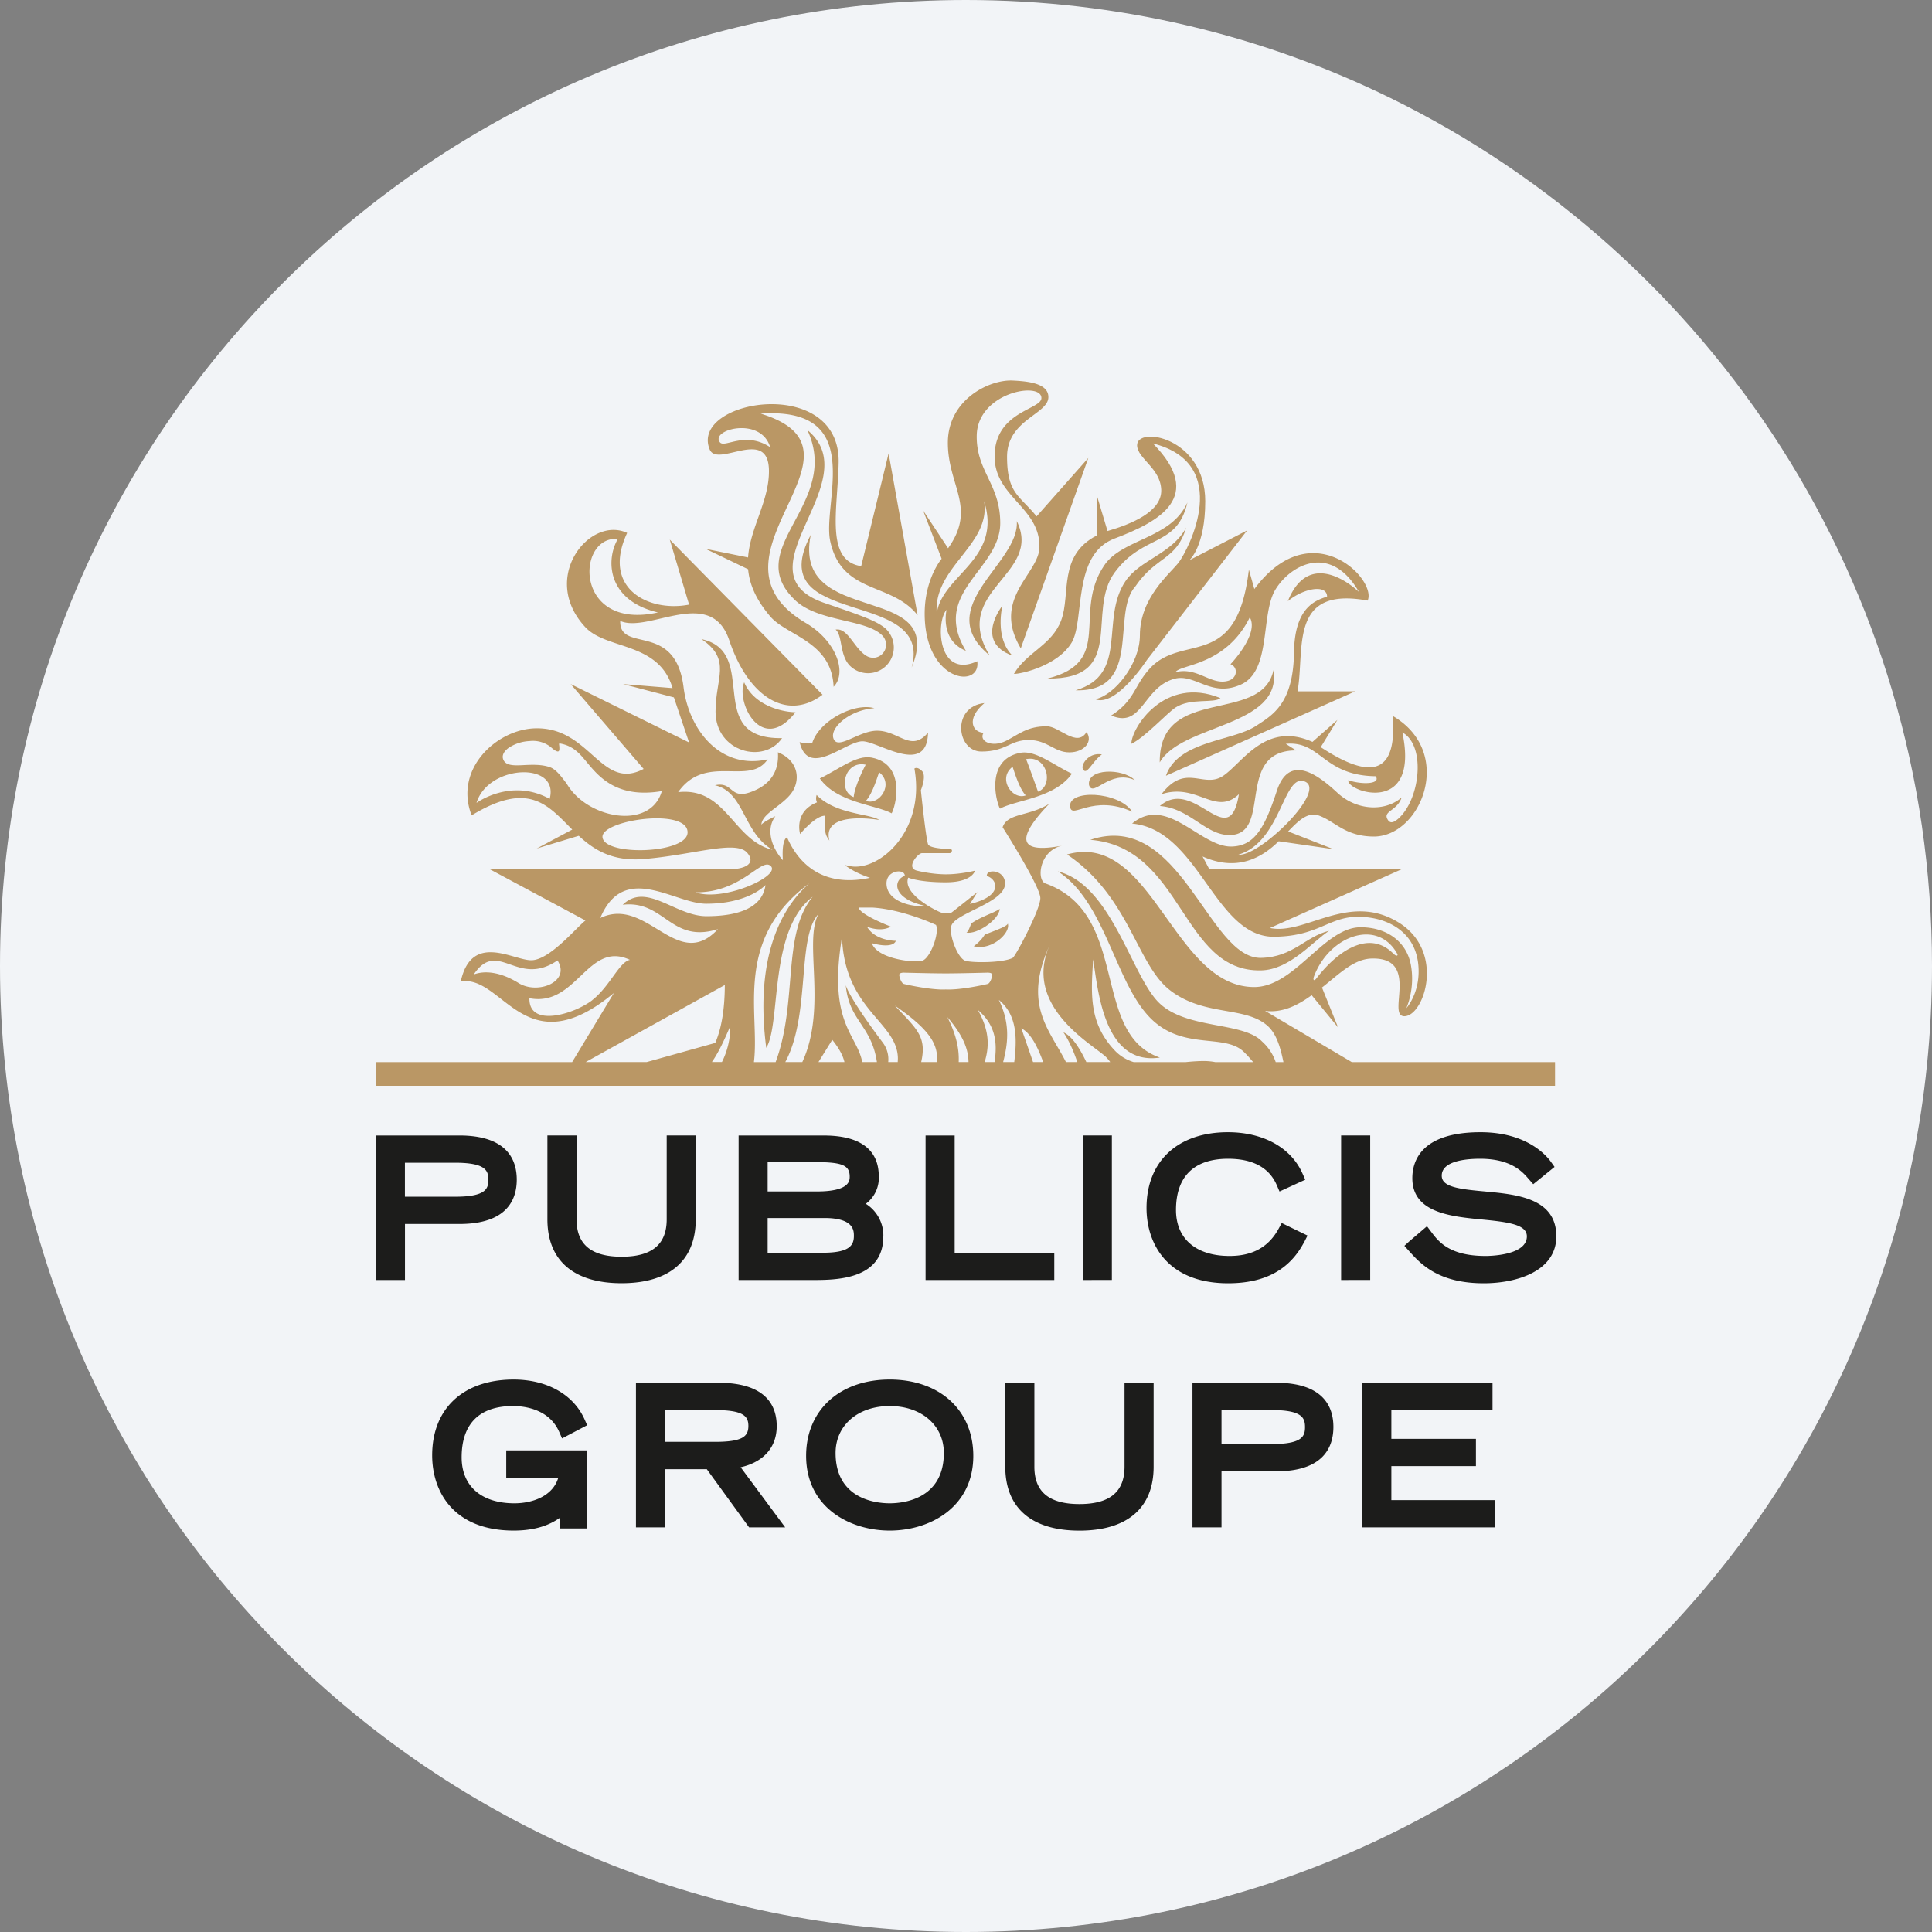 <svg height="36" viewBox="0 0 36 36" width="36" xmlns="http://www.w3.org/2000/svg"><rect x="0" y="0" width="36" height="36" fill="#808080" stroke="none"/><g fill="none"><path d="M18 0c2.837 0 5.52.656 7.907 1.825C31.884 4.753 36 10.895 36 18c0 9.942-8.058 18-18 18-9.94 0-18-8.057-18-18C0 8.06 8.06 0 18 0z" fill="#f2f4f7"/><path d="M7.545 21.666h.937c.571 0 .618.15.618.318 0 .166-.047.315-.618.315h-.937zm2.084.315c0-.376-.186-.823-1.07-.823H7.004v2.693h.542v-1.044H8.56c.883 0 1.069-.45 1.069-.826m3.336.74v-1.564h-.542v1.564c0 .468-.275.696-.84.696-.566 0-.84-.228-.84-.696v-1.564H10.2v1.564c0 .768.49 1.19 1.382 1.19.891 0 1.382-.422 1.382-1.19m2.366.622h-1.026v-.647h1.06c.547 0 .547.235.547.335 0 .187-.1.312-.581.312m-.21-1.69c.535 0 .713.038.713.27 0 .077 0 .278-.611.278h-.918v-.549zm1.34 1.388a.698.698 0 0 0-.327-.61.598.598 0 0 0 .242-.51c0-.763-.807-.763-1.072-.763h-1.54v2.693h1.375c.429 0 1.321 0 1.321-.81m3.186.302h-1.856v-2.185h-.542v2.693h2.398zm1.073.507v-2.693h-.542v2.694zm3.589-.715.057-.112-.481-.234-.056.103c-.186.344-.486.511-.916.511-.625 0-.998-.32-.998-.857 0-.624.336-.954.971-.954.462 0 .767.166.908.494l.05.116.48-.22-.05-.111c-.212-.485-.732-.774-1.391-.774-.936 0-1.517.541-1.517 1.412 0 .678.4 1.403 1.52 1.403.687 0 1.152-.254 1.422-.777m1.226.715v-2.693h-.542v2.694zm2.133-1.649c-.498-.045-.8-.087-.8-.294 0-.274.449-.315.716-.315.577 0 .791.247.894.366l.095.108.397-.322-.067-.094c-.093-.13-.462-.553-1.313-.553-1.105 0-1.27.537-1.27.857 0 .644.717.713 1.293.769.508.049.841.097.841.315 0 .355-.69.365-.77.365-.675 0-.878-.27-1.012-.449l-.079-.105-.328.28-.093.085.084.094c.216.24.542.604 1.395.604.624 0 1.352-.23 1.352-.874 0-.715-.74-.782-1.336-.837M9.433 27.534h.97c-.103.35-.49.478-.817.478-.616 0-.984-.32-.984-.857 0-.624.33-.955.958-.955.195 0 .67.047.86.482l.053.121.468-.246-.047-.105c-.207-.467-.702-.746-1.324-.746-.936 0-1.517.54-1.517 1.412 0 .678.4 1.402 1.52 1.402.414 0 .68-.11.86-.239v.199h.509v-1.454H9.433zm2.959-1.259h.928c.522 0 .625.108.625.294 0 .194-.1.298-.625.298h-.928zm2.081.298c0-.368-.188-.807-1.086-.807H11.85v2.694h.542v-1.084h.778l.788 1.084h.673l-.83-1.12c.346-.076.672-.306.672-.767m2.106 1.439c-.237 0-1.009-.067-1.009-.938 0-.514.415-.874 1.009-.874.593 0 1.008.36 1.008.874 0 .87-.772.938-1.008.938m0-2.306c-.932 0-1.558.571-1.558 1.422 0 .957.808 1.392 1.558 1.392s1.557-.435 1.557-1.392c0-.85-.626-1.422-1.557-1.422m4.375 1.624c0 .469-.275.696-.84.696s-.84-.227-.84-.695v-1.564h-.542v1.564c0 .767.49 1.19 1.382 1.19.891 0 1.382-.423 1.382-1.19v-1.564h-.542zm1.807-1.055h.938c.571 0 .618.15.618.318 0 .166-.047.315-.618.315h-.938zm1.016-.509H22.22v2.694h.541v-1.044h1.016c.883 0 1.069-.45 1.069-.827 0-.375-.186-.823-1.07-.823m2.15 1.553h1.576v-.508h-1.576v-.536h1.885v-.508h-2.427v2.693h2.468v-.508h-1.926z" fill="#1c1c1b"/><g fill="#ba9765"><path d="M13.506 18.354c-.002.476-.068.822-.178 1.079l-1.276.356h-1.138zm-2.47.283c-.334.258-1.184.52-1.171-.037.883.171 1.086-1.084 1.873-.714-.199.037-.375.496-.703.75m-2.208-.478c.454-.673.807.253 1.561-.262.252.396-.364.643-.723.423-.36-.223-.65-.232-.838-.161m4.332-1.318c.6 0 .954-.198 1.105-.348-.059.431-.518.58-1.1.58-.582 0-1.118-.643-1.56-.213.778-.092.894.731 1.774.454-.76.819-1.318-.625-2.193-.207.444-1.057 1.377-.266 1.974-.266m1.208-.697c.168.187-.89.667-1.41.484.87.012 1.237-.673 1.41-.484m-.915 3.646h-.187c.13-.187.234-.416.343-.67a1.46 1.46 0 0 1-.156.67m1.628-3.328c-.193.173-1.078.948-.802 3.064.28-.457.04-2.188.865-2.815-.578.704-.271 1.95-.69 3.08h-.405c.115-.91-.39-2.278 1.032-3.329m-.13 3.328h-.317c.475-.884.21-2.32.62-2.76-.284.511.165 1.748-.303 2.76m.785 0h-.484l.257-.414c.132.164.201.299.227.414m-.06-2.235.014-.112c.038 1.38 1.042 1.6 1.042 2.286l-.003.061h-.177a.517.517 0 0 0-.11-.373c-.653-.873-.681-1.06-.681-1.06.056.662.478.746.58 1.433h-.273c-.1-.514-.622-.716-.392-2.235m.577-.643c.579.034 1.189.324 1.189.324.069.147-.105.622-.257.667-.142.043-.837-.03-.938-.327.418.113.446-.044.446-.044s-.381.003-.535-.261c.298.106.44-.005.44-.005s-.578-.221-.596-.354zm.608-.59c-.214.071-.25.416.37.557-.201.03-.696-.063-.711-.403-.013-.268.349-.294.34-.153m.764 1.816c.264 0 .765-.014.779-.014.07 0 .085.023.088.035.002.028-.033.161-.086.175-.004.002-.493.117-.781.103-.287.014-.776-.1-.781-.103-.052-.014-.09-.147-.085-.175.002-.012.015-.035.086-.035 0 0 .516.014.78.014m.032.817c.3.35.388.602.392.834h-.183c.009-.223-.033-.485-.21-.834m-.489.834c.109-.476-.088-.62-.49-1.05.604.416.821.702.781 1.05zm1.367 0h-.184c.08-.27.103-.56-.127-.97.34.288.363.626.311.97m.367 0h-.207c.09-.345.136-.712-.08-1.157.345.283.34.723.287 1.157m.539 0h-.189l-.218-.628c.17.087.295.322.407.628m.132-2.2c-.535 1.15.786 1.87 1.032 2.1a.702.702 0 0 1 .085.1h-.445c-.13-.273-.27-.483-.427-.554.108.162.19.352.259.554h-.212c-.307-.608-.817-1.073-.292-2.2m-8.343-1.984c-.044-.322 1.572-.56 1.585-.1.012.403-1.537.455-1.585.1m-.668-1.003c-.109-.145-.202-.27-.319-.309-.151-.05-.319-.044-.468-.037-.184.01-.343.016-.392-.098-.033-.074.002-.153.098-.223a.764.764 0 0 1 .387-.126.534.534 0 0 1 .397.111c.091.082.128.088.144.08.023-.01.017-.065.015-.101-.004-.027-.008-.048.008-.046.258.042.383.202.515.361.22.265.56.668 1.388.527-.21.736-1.395.518-1.773-.14m-.317.285c-.722-.397-1.363.075-1.363.075.216-.717 1.553-.777 1.363-.075m1.27-4.844c-.234.407-.188 1.15.748 1.37-1.569.349-1.53-1.432-.748-1.37m12.972 8.153c.286-.761 1.182-1.088 1.552-.422.018.033-.01.058-.075-.005-.463-.464-1.057-.024-1.429.46-.053.068-.07.025-.048-.033m-.166-3.63c.408.176-.855 1.406-1.242 1.36.807-.239.835-1.537 1.242-1.36m.87 5.225-1.615-.954c.322.041.605-.101.868-.292l.492.6-.3-.743c.326-.256.593-.532.927-.54.91-.023.273 1.07.606 1.075.372.003.776-1.218-.117-1.754-.924-.56-1.73.248-2.385.11l2.45-1.093h-3.579l-.127-.24c.648.291 1.11.02 1.418-.283l1.02.147-.843-.33c.201-.21.371-.374.584-.292.302.115.48.381 1.004.387.886.01 1.53-1.565.36-2.248.089 1.122-.434 1.179-1.341.582l.311-.508-.465.41c-.872-.389-1.296.382-1.663.632-.368.248-.703-.25-1.15.343.666-.219 1.004.417 1.442 0-.182 1.127-.829-.343-1.473.22.558.041.85.541 1.295.541.82 0 .09-1.577 1.244-1.577l-.192-.123c.655-.062.688.592 1.675.604.102.149-.258.16-.51.074-.042.21 1.339.68 1.007-.89.435.236.34 1.223-.067 1.599-.08.072-.153.108-.202.032-.111-.168.174-.165.255-.419-.309.269-.836.246-1.196-.087-.359-.334-.898-.74-1.129-.037-.23.704-.422 1.03-.847 1.038-.583.01-1.202-.97-1.85-.428 1.238.115 1.53 2.084 2.62 2.109.847 0 1.038-.372 1.589-.372.554 0 1.13.29 1.13 1.017 0 .44-.23.687-.23.687s.17-.357.085-.81c-.082-.434-.452-.699-.936-.699-.68 0-1.227 1.114-1.983 1.114-1.514 0-1.904-2.92-3.487-2.47 1.166.788 1.293 2.048 1.92 2.531.636.49 1.393.29 1.813.659.17.15.242.402.299.678h-.144a.907.907 0 0 0-.254-.383c-.363-.382-1.453-.214-1.953-.755-.5-.542-.868-2.166-1.853-2.415.86.551 1.05 1.974 1.666 2.67.614.698 1.427.328 1.801.694.067.065.122.127.172.189h-.705a1.206 1.206 0 0 0-.204-.02c-.114 0-.23.008-.345.02h-.972a.804.804 0 0 1-.352-.216c-.488-.516-.442-1.058-.403-1.698.094.602.21 1.984 1.244 1.83-1.3-.445-.544-2.673-2.133-3.244-.172-.063-.113-.622.32-.706-.858.165-.853-.15-.247-.78-.373.238-.781.169-.871.439 0 0 .703 1.104.703 1.32 0 .215-.463 1.085-.514 1.113-.174.093-.738.097-.882.055-.149-.046-.324-.52-.256-.668.108-.23.978-.42.994-.76.011-.268-.351-.293-.339-.153.21.07.3.38-.315.522l.139-.221s-.456.364-.479.379c-.023.016-.13.023-.197.002-.067-.021-.725-.337-.613-.65 0 0 .2.087.698.087.501 0 .546-.217.546-.217s-.267.068-.539.068c-.273 0-.54-.068-.54-.068-.216-.05.013-.323.09-.326h.518c.031 0 .075-.073.004-.077-.052-.002-.382-.01-.408-.091-.044-.139-.133-1.006-.133-1.006s.113-.27.019-.359c-.093-.09-.139-.043-.139-.043.215 1.204-.708 1.954-1.235 1.809l-.063-.011c.118.089.271.17.47.237-.985.209-1.387-.391-1.546-.755-.085.044-.088.278-.077.427-.205-.225-.327-.57-.14-.82-.251.12-.261.159-.261.159.01-.207.372-.342.555-.583.18-.24.144-.61-.247-.767.026.371-.158.625-.533.75-.364.12-.302-.21-.64-.136.552.126.523.889 1.074 1.203-.736-.173-.863-1.174-1.76-1.074.516-.734 1.33-.104 1.668-.612-.872.2-1.466-.537-1.567-1.344-.154-1.235-1.197-.626-1.18-1.235.525.237 1.689-.663 2.032.362.36 1.071 1.085 1.508 1.738 1.013l-2.847-2.89.36 1.211c-.744.147-1.64-.296-1.154-1.336-.704-.327-1.636.843-.776 1.76.398.422 1.367.267 1.622 1.132l-.923-.075.948.248.283.84-2.206-1.088 1.359 1.581c-.794.42-.99-.783-2.018-.757-.718.017-1.522.757-1.187 1.622 1.074-.651 1.42-.187 1.875.265l-.662.353.783-.237c.278.257.619.475 1.184.435.928-.07 1.747-.368 1.957-.116.162.191-.024.306-.36.306H9.13l1.779.953c-.172.133-.668.741-1.01.741-.34 0-1.11-.526-1.314.396.79-.135 1.191 1.592 2.854.214l-.778 1.287H7v.442h21.976v-.442z"/><path d="M18.342 13.101c-.615.067-.518.903-.055.903.462 0 .53-.215.881-.215.35 0 .476.23.758.23.277 0 .446-.202.32-.378-.182.297-.505-.108-.742-.108-.363 0-.52.15-.755.27-.266.135-.52.006-.421-.15-.203-.003-.335-.256.015-.552m2.231-2.564c-.596.885.193 1.793-1.057 2.107 1.485.015.713-1.25 1.255-1.98.542-.729 1.156-.458 1.354-1.301-.312.686-1.212.667-1.552 1.174m-1.708 1.68c-.34-.334-.187-.933-.187-.933s-.536.672.187.933"/><path d="M20.97 10.831c-.477.709.073 1.734-.927 2.032 1.26.03.655-1.428 1.11-1.933.398-.581.762-.481.95-1.099-.266.493-.861.595-1.133 1m1.77 2.177c-1.04-.426-1.659.556-1.659.852.253-.121.667-.574.822-.676.283-.185.722-.072.838-.176m-2.449 1.62c.075.245.385-.3.853-.092-.226-.224-.894-.223-.853.092"/><path d="M23.73 12.487c-.22 1.02-2.135.265-2.12 1.719.407-.72 2.286-.656 2.12-1.72m-3.789 2.554c.036.229.42-.247 1.156.085-.253-.385-1.211-.421-1.156-.085m-1.501-2.827c-.741-1.219.998-1.498.506-2.504.063.787-1.608 1.598-.505 2.504m.187 4.724c-.1.07-.339.14-.526.266-.019.032-.05.148-.093.175.193.039.604-.238.62-.441m-2.494-2.014c.13-.141.224-.48.246-.533.288.222 0 .628-.246.533m-.228-.07c-.3-.112-.174-.688.224-.604-.024.046-.206.397-.224.605m.337-.737c-.289-.058-.633.232-.968.388.315.453 1.045.49 1.338.65.066-.1.288-.907-.37-1.038"/><path d="M17.291 13.653c-.316.373-.542-.037-.945-.037-.347-.004-.75.384-.819.134-.055-.194.301-.519.766-.554-.396-.11-1.043.254-1.16.655a.634.634 0 0 1-.233-.023c.162.682.849-.015 1.172-.015.292 0 1.202.658 1.22-.16m1.045-4.315c.344 1.088-.787 1.377-.882 2.095-.07-.868 1.015-1.28.882-2.095m-1.136.174.345.9s-.316.368-.316 1.023c0 1.284 1.053 1.404.98.886-.74.338-.775-.733-.572-.959 0 0-.135.562.36.765-.66-1.092.64-1.508.64-2.38 0-.727-.448-.963-.438-1.63.012-.803 1.194-1.013 1.205-.704.01.221-.858.246-.872 1.074-.013.776.854.962.835 1.717-.014.493-.899.95-.347 1.877l1.258-3.547-.964 1.088c-.308-.384-.55-.42-.55-1.11 0-.692.77-.791.77-1.113 0-.259-.387-.295-.668-.308-.436-.02-1.205.358-1.205 1.16 0 .804.543 1.21.004 1.965zm-.817 5.767c-.178-.12-.812-.102-1.167-.466 0 0-.027.075.007.138-.44.175-.315.59-.315.59s.286-.347.467-.341c0 0-.04.279.041.406l.038.059c-.152-.576.93-.386.93-.386m-2.969-7.036c-.193-.234.761-.496.935.09-.47-.307-.845.02-.935-.09m-.268 1.984.792.38c.024.27.14.56.413.88.307.36 1.145.465 1.18 1.31.255-.256.055-.849-.513-1.186-2.125-1.247 1.45-3.203-.846-3.903 1.985-.134 1.138 1.66 1.297 2.38.219.994 1.136.753 1.627 1.375l-.54-3.015-.511 2.101c-.676-.1-.437-1.058-.42-1.926.034-1.648-2.785-1.176-2.403-.248.144.352 1.098-.437 1.104.397.005.567-.35 1.059-.389 1.615z"/><path d="M15.107 9.966c-.936 1.771 2.302.965 1.88 2.472.681-1.628-2.234-.722-1.88-2.472m8.391 8.116c.538-.012.964-.542 1.268-.737-.437.101-.667.49-1.268.504-.987.02-1.5-2.768-3.182-2.2 1.732.137 1.692 2.467 3.182 2.433"/><path d="M16.267 12.256a.24.24 0 0 1-.13-.04c-.223-.14-.341-.525-.567-.484.13.101.072.463.258.664a.48.48 0 1 0 .656-.699c-.17-.132-.412-.22-1.117-.46-1.677-.57.834-2.27-.322-3.223.634 1.37-1.218 2.183-.255 3.144.418.435 1.332.369 1.646.679a.244.244 0 0 1-.169.42m-1.444 1.015c-.302-.008-.787-.152-.956-.558-.157.37.324 1.364.956.558m3.957 3.938c-.02.048-.155.1-.43.205a.746.746 0 0 1-.206.216c.328.09.691-.243.635-.421m1.397-2.885c.069.148.17-.133.356-.267-.242-.044-.391.186-.356.267m-1.309-.037c.023.052.115.392.246.533-.246.094-.532-.311-.246-.533m.475.464s-.199-.56-.224-.606c.398-.083.522.493.224.606m.631-.336c-.334-.154-.678-.446-.966-.387-.66.13-.438.938-.373 1.039.295-.162 1.025-.198 1.339-.652m3.315-2.913c.181.312-.36.874-.36.874.142.052.136.256-.041.308-.32.094-.574-.266-.984-.16.085-.148.938-.116 1.385-1.022m-1.865.956c-.296.324-.275.59-.717.873.577.248.592-.515 1.168-.681.393-.115.692.36 1.254.102.564-.258.36-1.3.634-1.761.274-.459 1.027-.888 1.561.039 0 0-.901-.887-1.326.171.295-.245.731-.32.731-.085-.23.074-.604.21-.616 1.038-.013.963-.403 1.171-.706 1.37-.436.289-1.453.274-1.68.93l3.527-1.573h-1.075c.14-.789-.168-1.964 1.306-1.691.181-.392-1.045-1.649-2.111-.215l-.102-.362c-.223 1.91-1.232 1.17-1.848 1.845"/><path d="M14.573 13.754c-1.487.025-.393-1.606-1.502-1.845.572.385.258.731.262 1.355.005.753.906.98 1.24.49m5.201-2.197c-.172.465-.648.597-.881 1 .13.004.82-.152 1.077-.586.246-.418.005-1.639.797-1.936.828-.313 1.695-.773.716-1.772 1.501.38.658 1.983.48 2.218-.17.217-.723.656-.723 1.36 0 .52-.468 1.115-.833 1.188.385.156.96-.726.96-.726l1.872-2.42-1.076.555s.295-.255.295-1.099c0-1.194-1.282-1.408-1.27-1.037.01.247.436.421.45.827.012.406-.557.636-1.001.766l-.2-.668v.75c-.727.376-.482 1.092-.663 1.58"/></g></g></svg>
